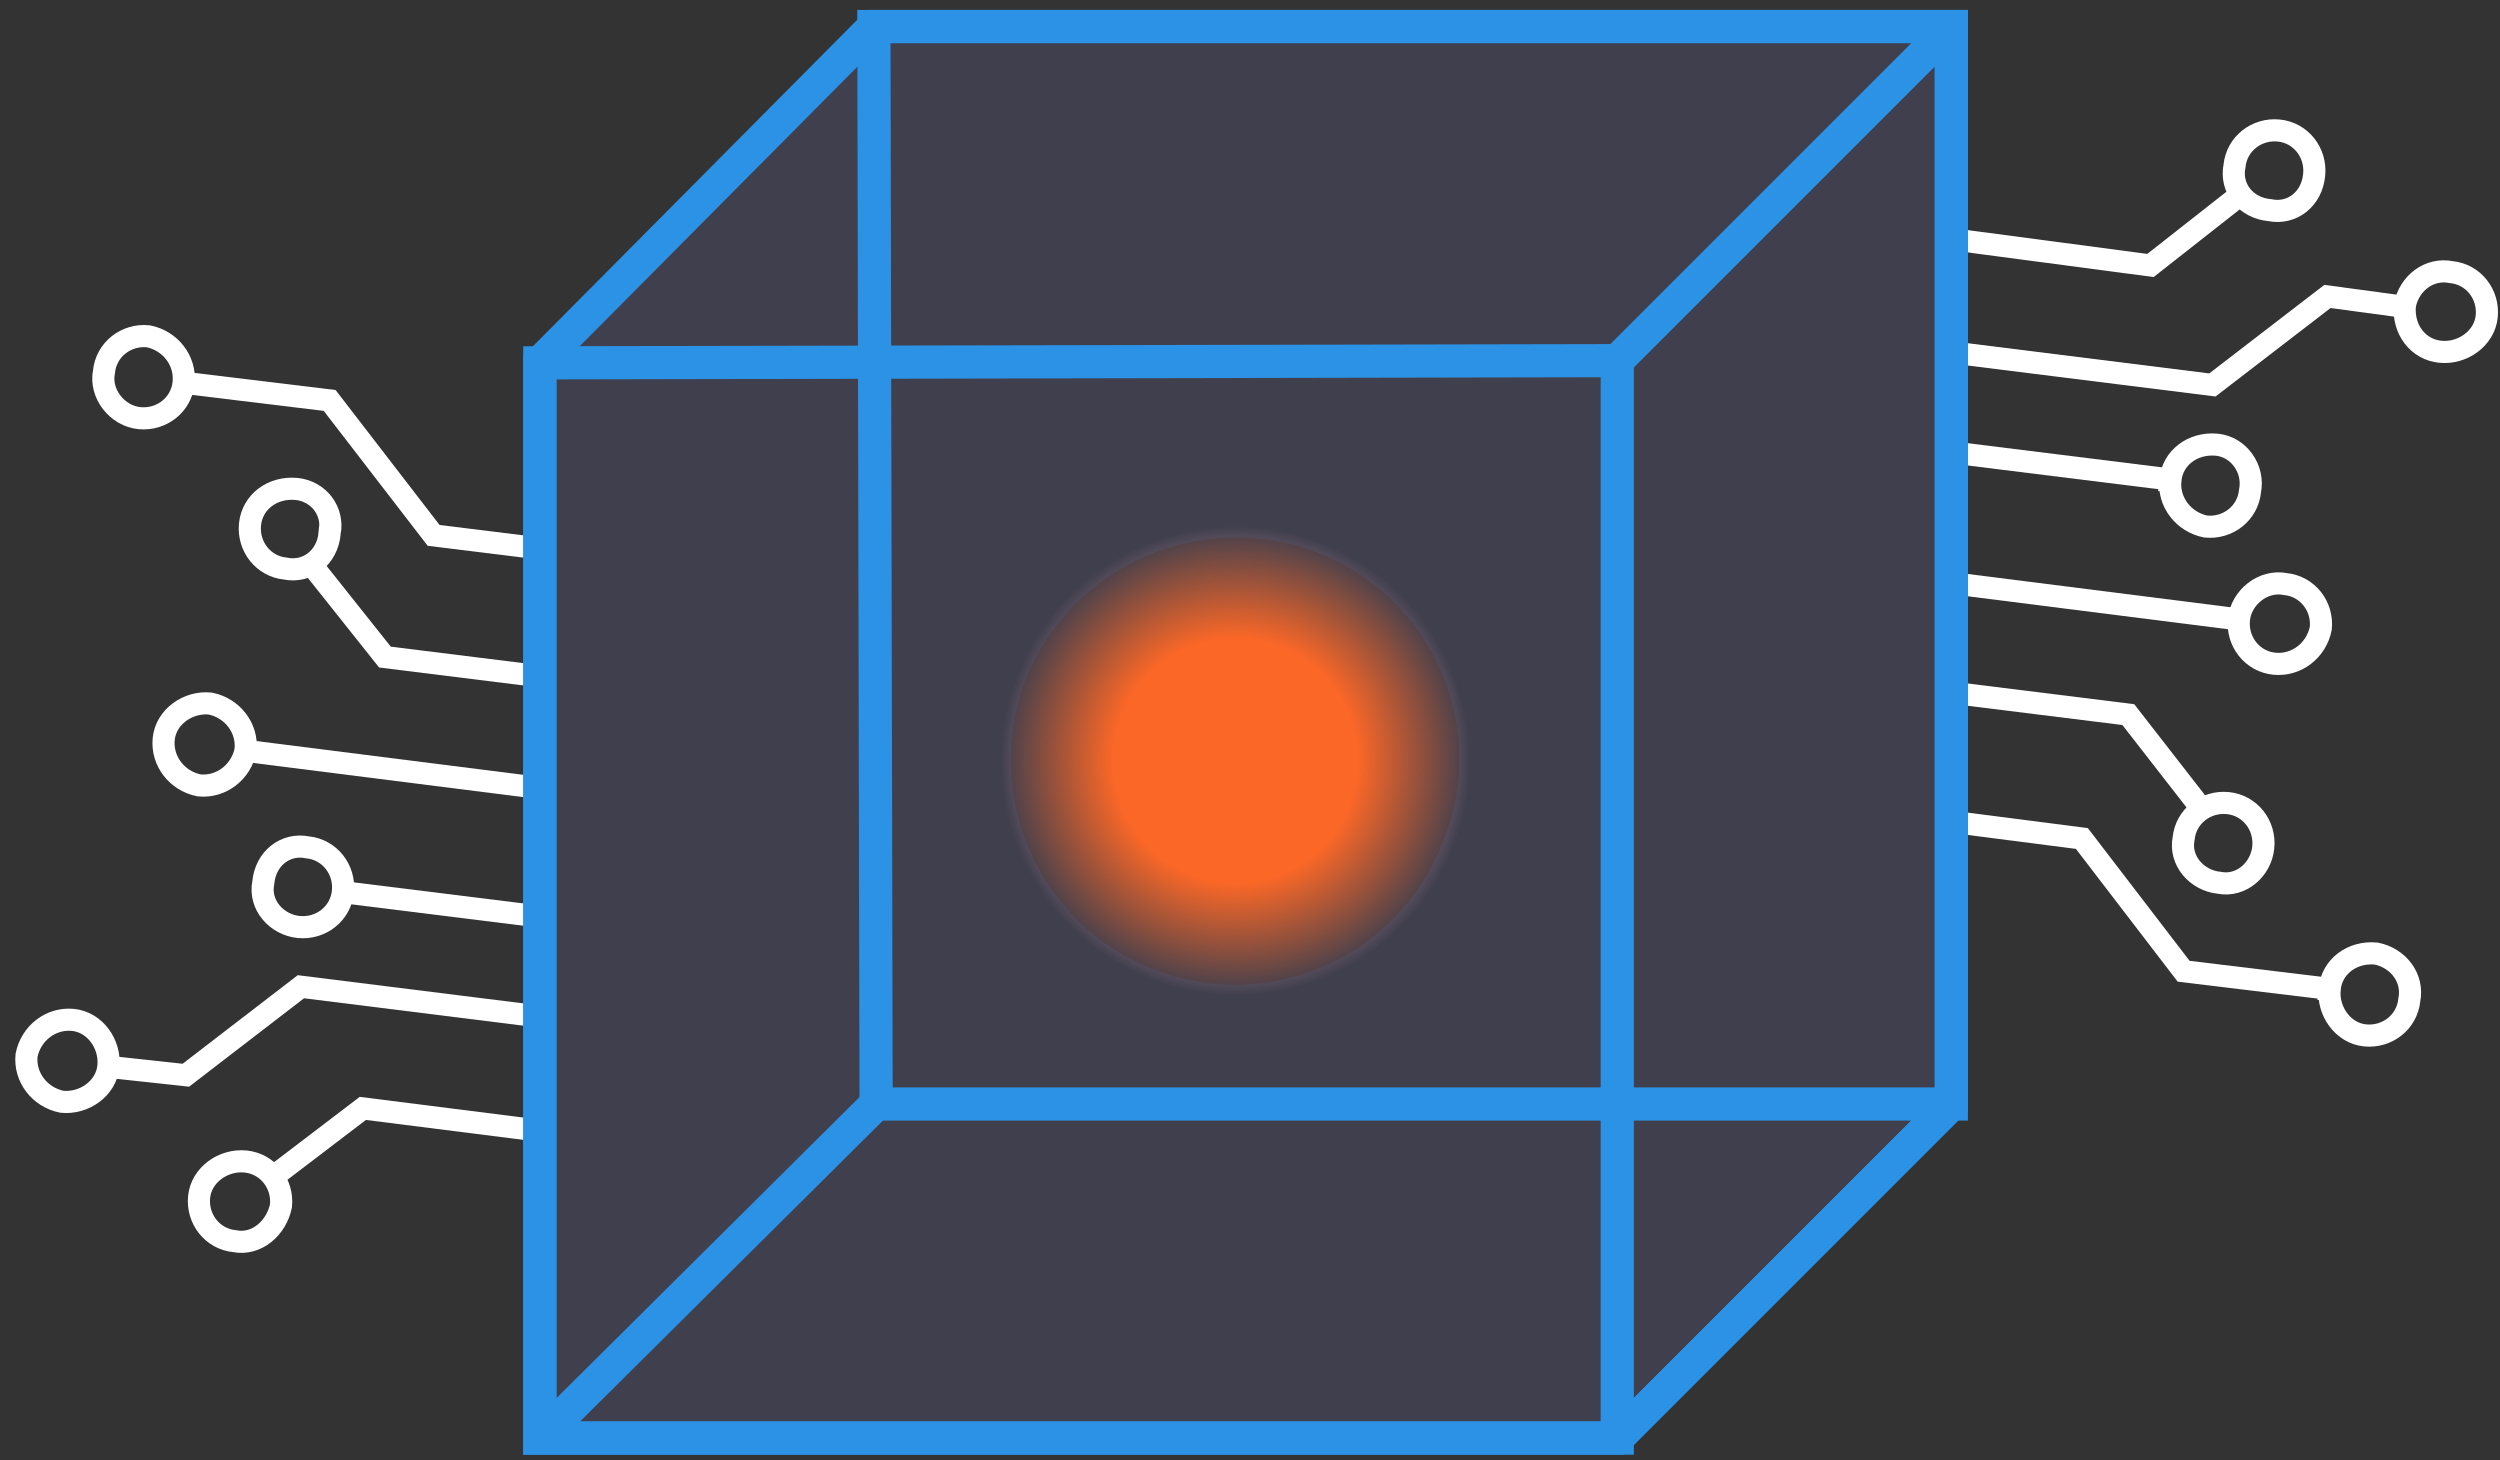 <svg version="1.2" xmlns="http://www.w3.org/2000/svg" viewBox="0 0 113 66" width="113" height="66">
	<rect x="0" y="0" width="113" height="66" fill="#333333" stroke="none"/>
	<title>криптография</title>
	<defs>
		<radialGradient id="g1" cx="0" cy="0" r="1" gradientUnits="userSpaceOnUse" gradientTransform="matrix(10.619,0,0,10.619,55.846,34.389)">
			<stop offset=".522" stop-color="#fa6727" stop-opacity="1"/>
			<stop offset="1" stop-color="#fa6727" stop-opacity="0"/>
		</radialGradient>
		<radialGradient id="g2" cx="0" cy="0" r="1" gradientUnits="userSpaceOnUse" gradientTransform="matrix(10.619,0,0,10.619,55.846,34.389)">
			<stop offset=".522" stop-color="#fa6727" stop-opacity="1"/>
			<stop offset="1" stop-color="#4a93ff" stop-opacity="0"/>
		</radialGradient>
	</defs>
	<style>
		.s4 { fill: url(#g1);stroke: url(#g2);stroke-miterlimit:10 } 
	</style>
	<g id="криптография">
		<g id="-e-&lt;Group&gt;">
			<g id="&lt;Group&gt;">
				<path id="&lt;Path&gt;" fill="none" stroke="#ffffff" stroke-miterlimit="10" d="m36.6 26.3l-17-2.1-4.7-6.1-6.6-0.8"/>
				<path id="&lt;Path&gt;" fill="none" stroke="#ffffff" stroke-miterlimit="10" d="m35.9 32l-18.5-2.3-3.5-4.4"/>
				<path id="&lt;Path&gt;" fill="none" stroke="#ffffff" stroke-miterlimit="10" d="m35.3 37l-24.5-3.1"/>
				<path id="&lt;Path&gt;" fill="none" stroke="#ffffff" stroke-miterlimit="10" d="m34.6 42.7l-19.3-2.4"/>
				<path id="&lt;Path&gt;" fill="none" stroke="#ffffff" stroke-miterlimit="10" d="m33.6 47.1l-20-2.5-5.2 4-3.7-0.4"/>
				<path id="&lt;Path&gt;" fill="none" stroke="#ffffff" stroke-miterlimit="10" d="m33 52.2l-16.6-2.1-4.2 3.2"/>
				<path id="&lt;Path&gt;" fill="none" stroke="#ffffff" stroke-miterlimit="10" d="m8.3 17.3c-0.1 1-1 1.7-2 1.6-1-0.1-1.8-1.1-1.6-2.1 0.1-1 1-1.7 2-1.6 1 0.2 1.7 1.1 1.6 2.1z"/>
				<path id="&lt;Path&gt;" fill="none" stroke="#ffffff" stroke-miterlimit="10" d="m14.9 24.1c-0.1 1.1-1 1.8-2 1.6-1-0.1-1.7-1-1.6-2 0.1-1 1-1.7 2.1-1.6 1 0.1 1.7 1 1.5 2z"/>
				<path id="&lt;Path&gt;" fill="none" stroke="#ffffff" stroke-miterlimit="10" d="m11.1 33.9c-0.2 1-1.1 1.7-2.1 1.6-1-0.2-1.7-1.1-1.6-2.1 0.1-1 1.1-1.7 2.1-1.6 1 0.2 1.7 1.1 1.6 2.1z"/>
				<path id="&lt;Path&gt;" fill="none" stroke="#ffffff" stroke-miterlimit="10" d="m15.5 40.3c-0.1 1-1 1.7-2 1.6-1-0.1-1.8-1-1.6-2 0.1-1.1 1-1.8 2-1.6 1 0.1 1.7 1 1.6 2z"/>
				<path id="&lt;Path&gt;" fill="none" stroke="#ffffff" stroke-miterlimit="10" d="m4.9 48.2c-0.1 1-1.1 1.7-2.1 1.6-1-0.2-1.7-1.1-1.6-2.1 0.2-1 1.1-1.7 2.1-1.6 1 0.1 1.7 1.1 1.6 2.1z"/>
				<path id="&lt;Path&gt;" fill="none" stroke="#ffffff" stroke-miterlimit="10" d="m12.7 54.5c-0.2 1-1.1 1.8-2.1 1.6-1-0.1-1.7-1-1.6-2 0.1-1 1.1-1.7 2.1-1.6 1 0.1 1.7 1 1.6 2z"/>
			</g>
			<g id="&lt;Group&gt;">
				<path id="&lt;Path&gt;" fill="none" stroke="#ffffff" stroke-miterlimit="10" d="m77 35.7l17.1 2.2 4.6 6 6.6 0.8"/>
				<path id="&lt;Path&gt;" fill="none" stroke="#ffffff" stroke-miterlimit="10" d="m77.7 30l18.5 2.3 3.5 4.5"/>
				<path id="&lt;Path&gt;" fill="none" stroke="#ffffff" stroke-miterlimit="10" d="m78.3 25.1l22.9 2.9"/>
				<path id="&lt;Path&gt;" fill="none" stroke="#ffffff" stroke-miterlimit="10" d="m79 19.3l19.3 2.4"/>
				<path id="&lt;Path&gt;" fill="none" stroke="#ffffff" stroke-miterlimit="10" d="m80 14.9l20 2.5 5.2-4 3.7 0.5"/>
				<path id="&lt;Path&gt;" fill="none" stroke="#ffffff" stroke-miterlimit="10" d="m80.6 9.8l16.6 2.2 4.2-3.3"/>
				<path id="&lt;Path&gt;" fill="none" stroke="#ffffff" stroke-miterlimit="10" d="m105.3 44.7c0.1-1 1-1.7 2.1-1.6 1 0.2 1.7 1.1 1.5 2.1-0.1 1-1 1.7-2 1.6-1-0.1-1.7-1.1-1.6-2.1z"/>
				<path id="&lt;Path&gt;" fill="none" stroke="#ffffff" stroke-miterlimit="10" d="m98.7 37.9c0.1-1 1-1.7 2-1.6 1 0.1 1.7 1 1.6 2-0.1 1-1 1.8-2 1.6-1-0.1-1.8-1-1.6-2z"/>
				<path id="&lt;Path&gt;" fill="none" stroke="#ffffff" stroke-miterlimit="10" d="m101.2 28c0.1-1 1.1-1.8 2.1-1.6 1 0.1 1.7 1 1.6 2-0.2 1-1.1 1.7-2.1 1.6-1-0.1-1.7-1-1.6-2z"/>
				<path id="&lt;Path&gt;" fill="none" stroke="#ffffff" stroke-miterlimit="10" d="m98.1 21.7c0.1-1 1-1.7 2.1-1.6 1 0.1 1.7 1.1 1.5 2.1-0.1 1-1 1.7-2 1.6-1-0.2-1.7-1.1-1.6-2.1z"/>
				<path id="&lt;Path&gt;" fill="none" stroke="#ffffff" stroke-miterlimit="10" d="m108.7 13.8c0.2-1 1.1-1.7 2.1-1.5 1 0.1 1.7 1 1.6 2-0.1 1-1.1 1.7-2.1 1.6-1-0.1-1.7-1-1.6-2.1z"/>
				<path id="&lt;Path&gt;" fill="none" stroke="#ffffff" stroke-miterlimit="10" d="m101 7.5c0.1-1 1-1.7 2-1.6 1 0.1 1.7 1 1.6 2-0.1 1.1-1 1.8-2 1.6-1.1-0.1-1.8-1-1.6-2z"/>
			</g>
			<g id="&lt;Group&gt;">
				<g id="&lt;Group&gt;">
					<path id="&lt;Path&gt;" fill="#403f4d" stroke="#2c92e5" stroke-miterlimit="10" d="m88.2 49.9l-15.1 15.1h-48.7v-48.6l15.1-15.2h48.7z"/>
				</g>
				<g id="&lt;Group&gt;">
					<g id="&lt;Group&gt;">
						<path id="&lt;Path&gt;" fill="none" stroke="#2c92e5" stroke-miterlimit="10" stroke-width="1.5" d="m88.2 49.9l-15.1 15.1h-48.7v-48.6l15.1-15.2h48.7z"/>
					</g>
					<path id="&lt;Path&gt;" fill="none" stroke="#2c92e5" stroke-miterlimit="10" stroke-width="1.5" d="m88.2 49.9h-48.6l-0.1-48.7h48.7z"/>
					<path id="&lt;Path&gt;" fill="#403f4d" stroke="#5fba93" stroke-miterlimit="10" stroke-width="1.5" d=""/>
					<path id="&lt;Path&gt;" fill="#403f4d" stroke="#5fba93" stroke-miterlimit="10" stroke-width="1.5" d=""/>
					<path id="&lt;Path&gt;" fill="none" stroke="#2c92e5" stroke-miterlimit="10" stroke-width="1.5" d="m88.2 1.2l-15.1 15.1"/>
					<path id="&lt;Path&gt;" fill="none" stroke="#2c92e5" stroke-miterlimit="10" stroke-width="1.5" d="m88.2 49.9l-15.1 15.1"/>
					<path id="&lt;Path&gt;" fill="none" stroke="#2c92e5" stroke-miterlimit="10" stroke-width="1.5" d="m39.6 49.9l-15.2 15.1"/>
					<path id="&lt;Path&gt;" fill="none" stroke="#2c92e5" stroke-miterlimit="10" stroke-width="1.5" d="m73.1 65h-48.7v-48.6l48.7-0.1z"/>
				</g>
			</g>
			<g id="&lt;Group&gt;">
				<path id="&lt;Path&gt;" class="s4" d="m65.7 38.2c-2.1 5.5-8.2 8.2-13.7 6.1-5.5-2.1-8.2-8.3-6.1-13.8 2.2-5.4 8.3-8.1 13.8-6 5.5 2.1 8.2 8.3 6 13.7z"/>
				<path id="&lt;Path&gt;" fill="#fa6727" d="m60.4 36.1c-1 2.5-3.8 3.8-6.3 2.8-2.5-1-3.7-3.8-2.8-6.3 1-2.5 3.8-3.7 6.3-2.7 2.5 0.9 3.7 3.7 2.8 6.2z"/>
			</g>
		</g>
	</g>
</svg>